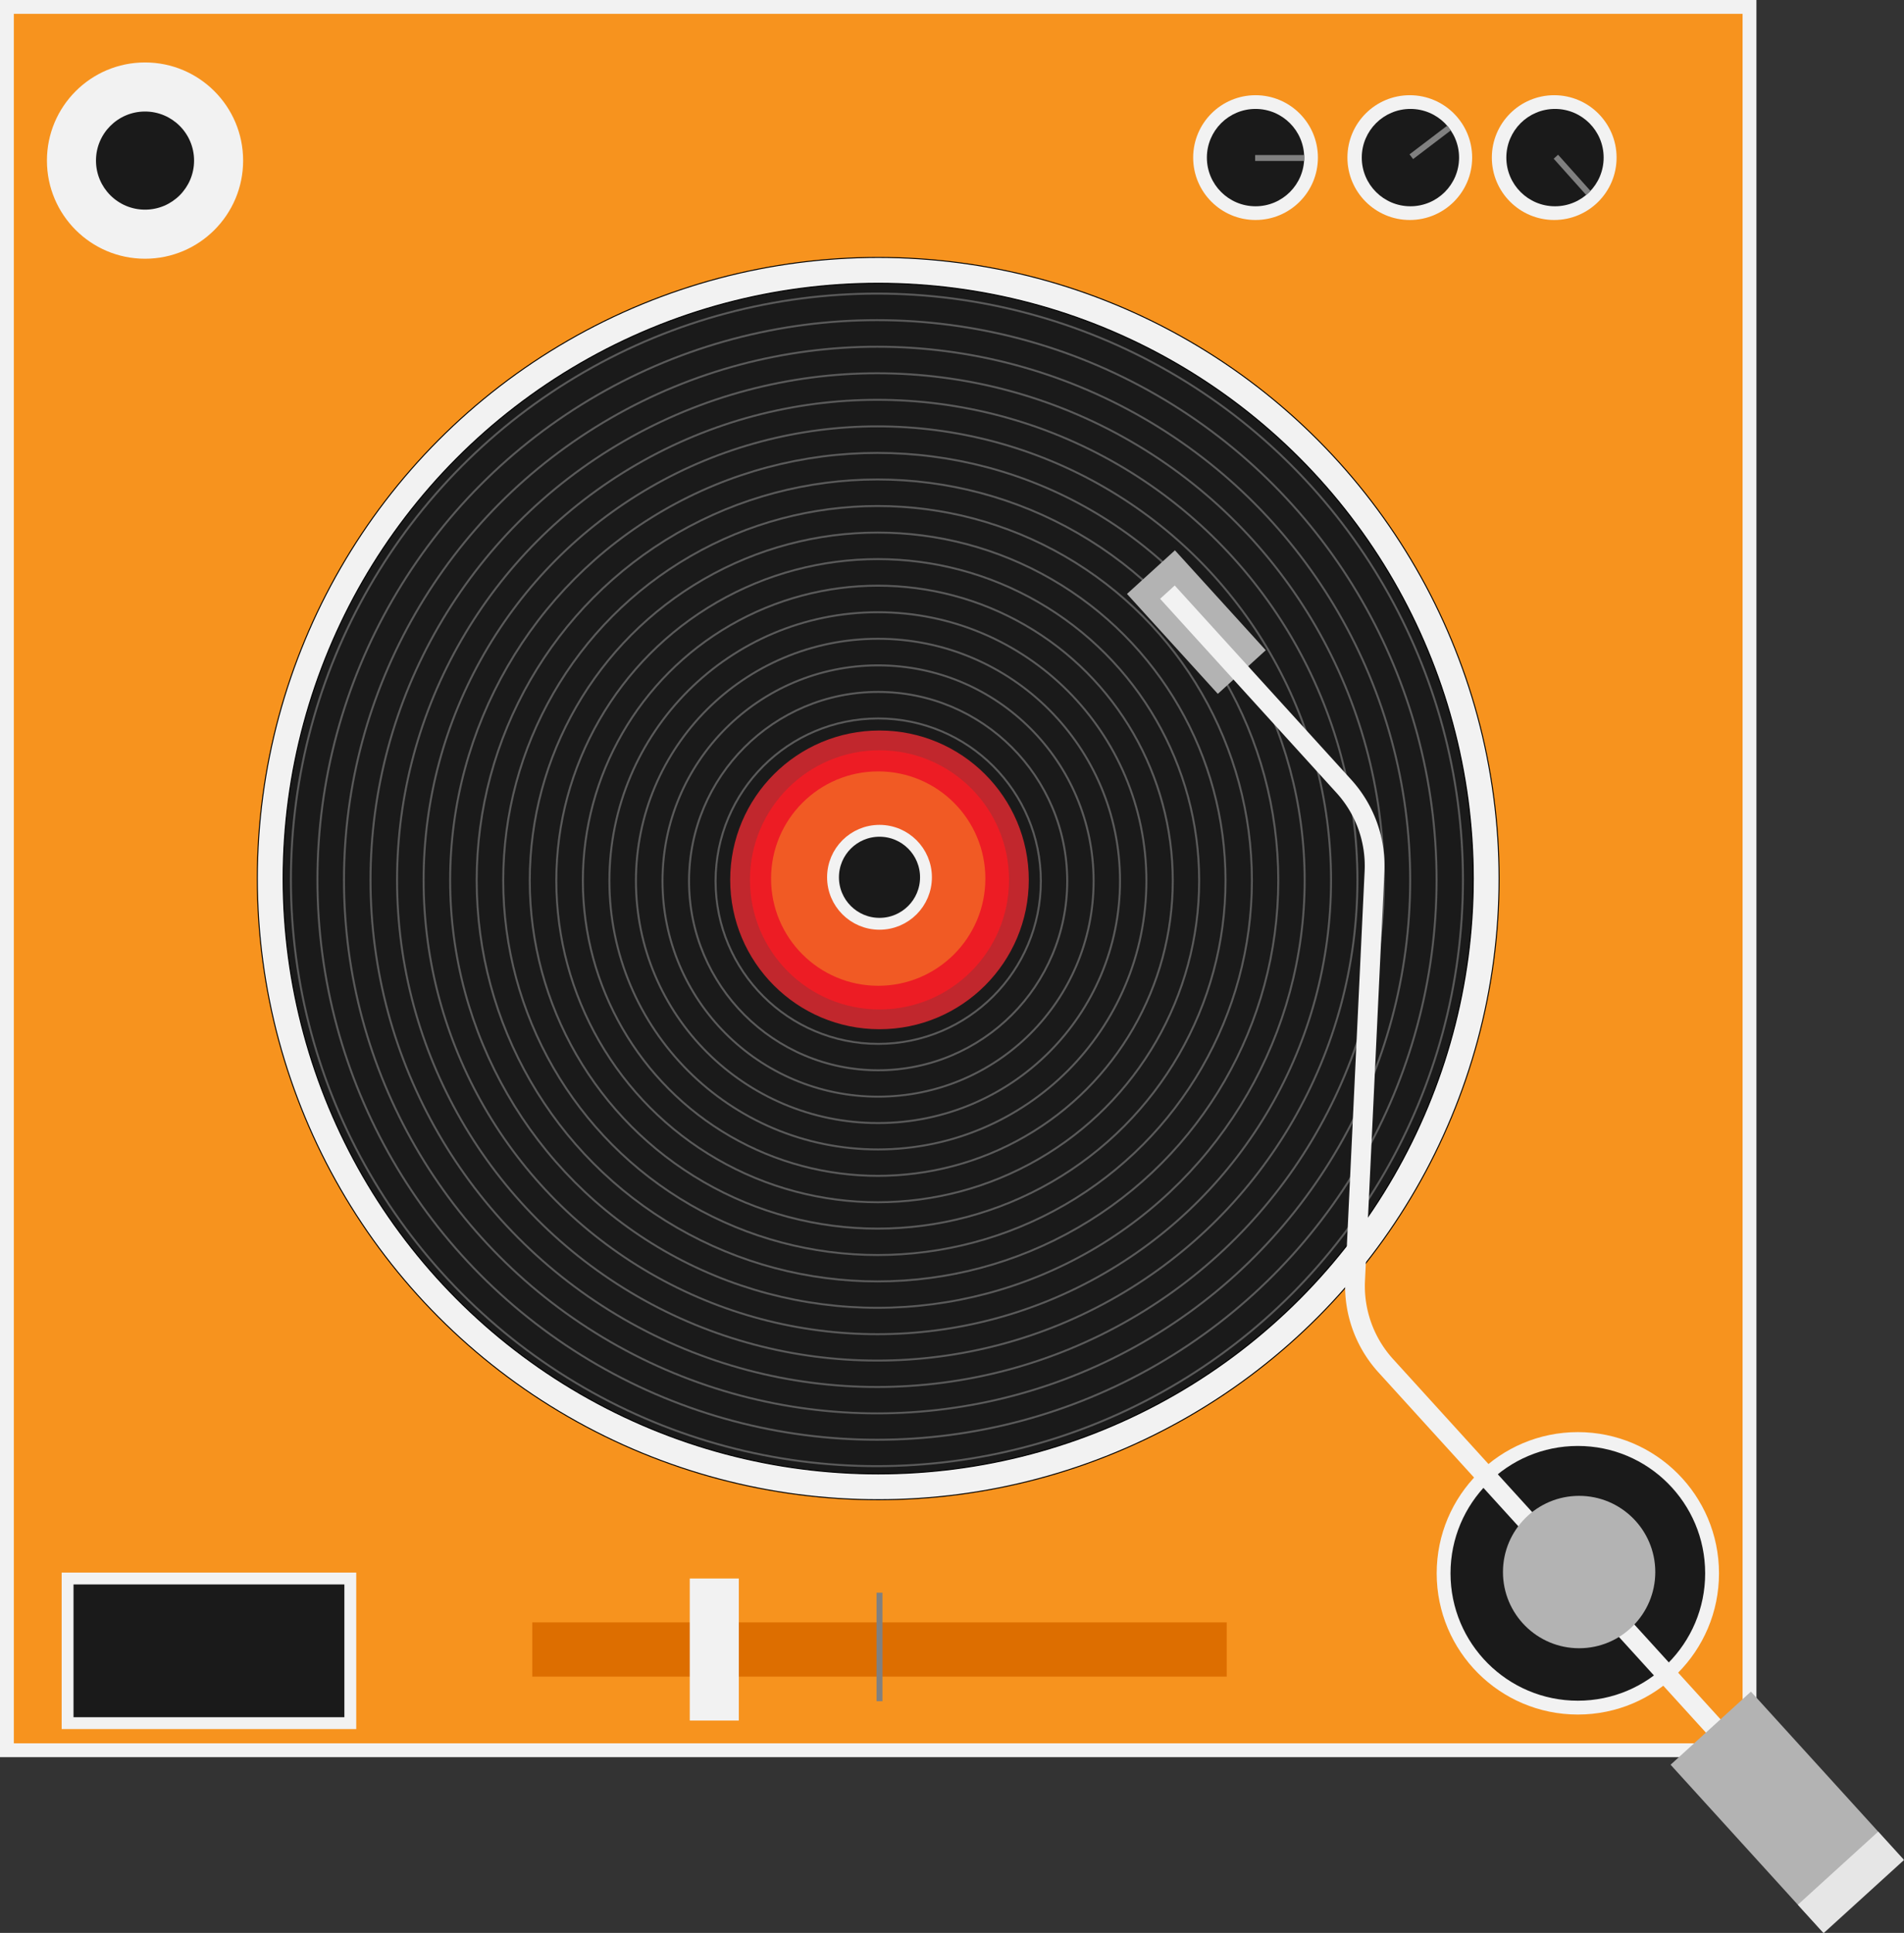 <svg id="Ebene_1" data-name="Ebene 1" xmlns="http://www.w3.org/2000/svg" viewBox="0 0 963.5 977.71"><rect x="0" y="0" width="963.5" height="977.71" fill="#333333" stroke="none"/><defs><style>.cls-1{fill:#f7931e;}.cls-1,.cls-11,.cls-14,.cls-6,.cls-9{stroke:#f2f2f2;}.cls-1,.cls-11,.cls-14,.cls-16,.cls-2,.cls-3,.cls-4,.cls-6,.cls-9{stroke-miterlimit:10;}.cls-1,.cls-11{stroke-width:7px;}.cls-2,.cls-7{fill:#f2f2f2;}.cls-2,.cls-3{stroke:#000;stroke-width:0.5px;}.cls-10,.cls-11,.cls-3,.cls-6{fill:#1a1a1a;}.cls-4{fill:#ed1c24;stroke:#c1272d;}.cls-14,.cls-4{stroke-width:10px;}.cls-5{fill:#f15a24;}.cls-6{stroke-width:6px;}.cls-8{opacity:0.3;}.cls-14,.cls-16,.cls-9{fill:none;}.cls-12{fill:#dd6e00;}.cls-13{fill:#b3b3b3;}.cls-15{fill:#e6e6e6;}.cls-16{stroke:gray;stroke-width:3px;}</style></defs><title>turntable</title><rect class="cls-1" x="3.5" y="3.5" width="881.82" height="881.82"/><circle class="cls-2" cx="444.41" cy="444.41" r="314.19"/><circle class="cls-3" cx="444.41" cy="444.41" r="301.13"/><circle class="cls-4" cx="445.06" cy="445.06" r="70.55"/><circle class="cls-5" cx="444.41" cy="444.41" r="54.22"/><circle class="cls-6" cx="445.06" cy="443.76" r="23.52"/><circle class="cls-7" cx="73.39" cy="81.23" r="49.64"/><g class="cls-8"><circle class="cls-9" cx="444.41" cy="445.72" r="82.3"/><circle class="cls-9" cx="444.37" cy="445.68" r="95.69"/><circle class="cls-9" cx="444.33" cy="445.64" r="109.08"/><circle class="cls-9" cx="444.29" cy="445.59" r="122.48"/><circle class="cls-9" cx="444.25" cy="445.55" r="135.87"/><circle class="cls-9" cx="444.21" cy="445.51" r="149.26"/><circle class="cls-9" cx="444.17" cy="445.47" r="162.65"/><circle class="cls-9" cx="444.12" cy="445.43" r="176.04"/><circle class="cls-9" cx="444.08" cy="445.39" r="189.43"/><circle class="cls-9" cx="444.04" cy="445.35" r="202.82"/><circle class="cls-9" cx="444" cy="445.31" r="216.21"/><circle class="cls-9" cx="443.96" cy="445.27" r="229.6"/><circle class="cls-9" cx="443.92" cy="445.23" r="242.99"/><circle class="cls-9" cx="443.88" cy="445.19" r="256.38"/><circle class="cls-9" cx="443.84" cy="445.15" r="269.77"/><circle class="cls-9" cx="443.8" cy="445.1" r="283.16"/><circle class="cls-9" cx="443.76" cy="445.06" r="296.55"/></g><circle class="cls-10" cx="73.39" cy="81.23" r="24.82"/><circle class="cls-11" cx="798.45" cy="795.83" r="67.93"/><circle class="cls-7" cx="635.35" cy="79.72" r="31.56"/><circle class="cls-10" cx="635.35" cy="79.72" r="24.62"/><circle class="cls-7" cx="713.41" cy="79.72" r="31.56"/><circle class="cls-7" cx="786.49" cy="79.72" r="31.56"/><rect class="cls-12" x="269.35" y="820.65" width="351.42" height="27.43"/><rect class="cls-7" x="342.03" y="839.25" width="71.85" height="24.82" transform="translate(-490.2 1212.33) rotate(-90)"/><rect class="cls-6" x="34.2" y="798.45" width="143.07" height="73.16"/><rect class="cls-13" x="605.51" y="297.73" width="32.79" height="68.32" transform="translate(-77.99 487.5) rotate(-42.28)"/><path class="cls-14" d="M607.26,316.81,696.55,415a59.81,59.81,0,0,1,15.5,43.1L702.24,665a59.87,59.87,0,0,0,15.51,43.11l84.63,93.06,133,146.25" transform="translate(-16.5 -17.29)"/><rect class="cls-13" x="893.26" y="876.44" width="54.96" height="114.51" transform="translate(-405.14 845.14) rotate(-42.28)"/><rect class="cls-15" x="925.66" y="959.63" width="54.96" height="19.4" transform="translate(-420.68 876.21) rotate(-42.28)"/><circle class="cls-13" cx="799.1" cy="795.18" r="38.54"/><circle class="cls-10" cx="713.73" cy="79.72" r="24.62"/><circle class="cls-10" cx="786.89" cy="79.72" r="24.62"/><line class="cls-16" x1="635.15" y1="79.92" x2="659.97" y2="79.92"/><line class="cls-16" x1="714.18" y1="79.27" x2="733.27" y2="64.75"/><line class="cls-16" x1="787.34" y1="79.27" x2="803.78" y2="97.63"/><polyline class="cls-16" points="445.06 836.98 445.06 805.63 445.06 860.5"/></svg>